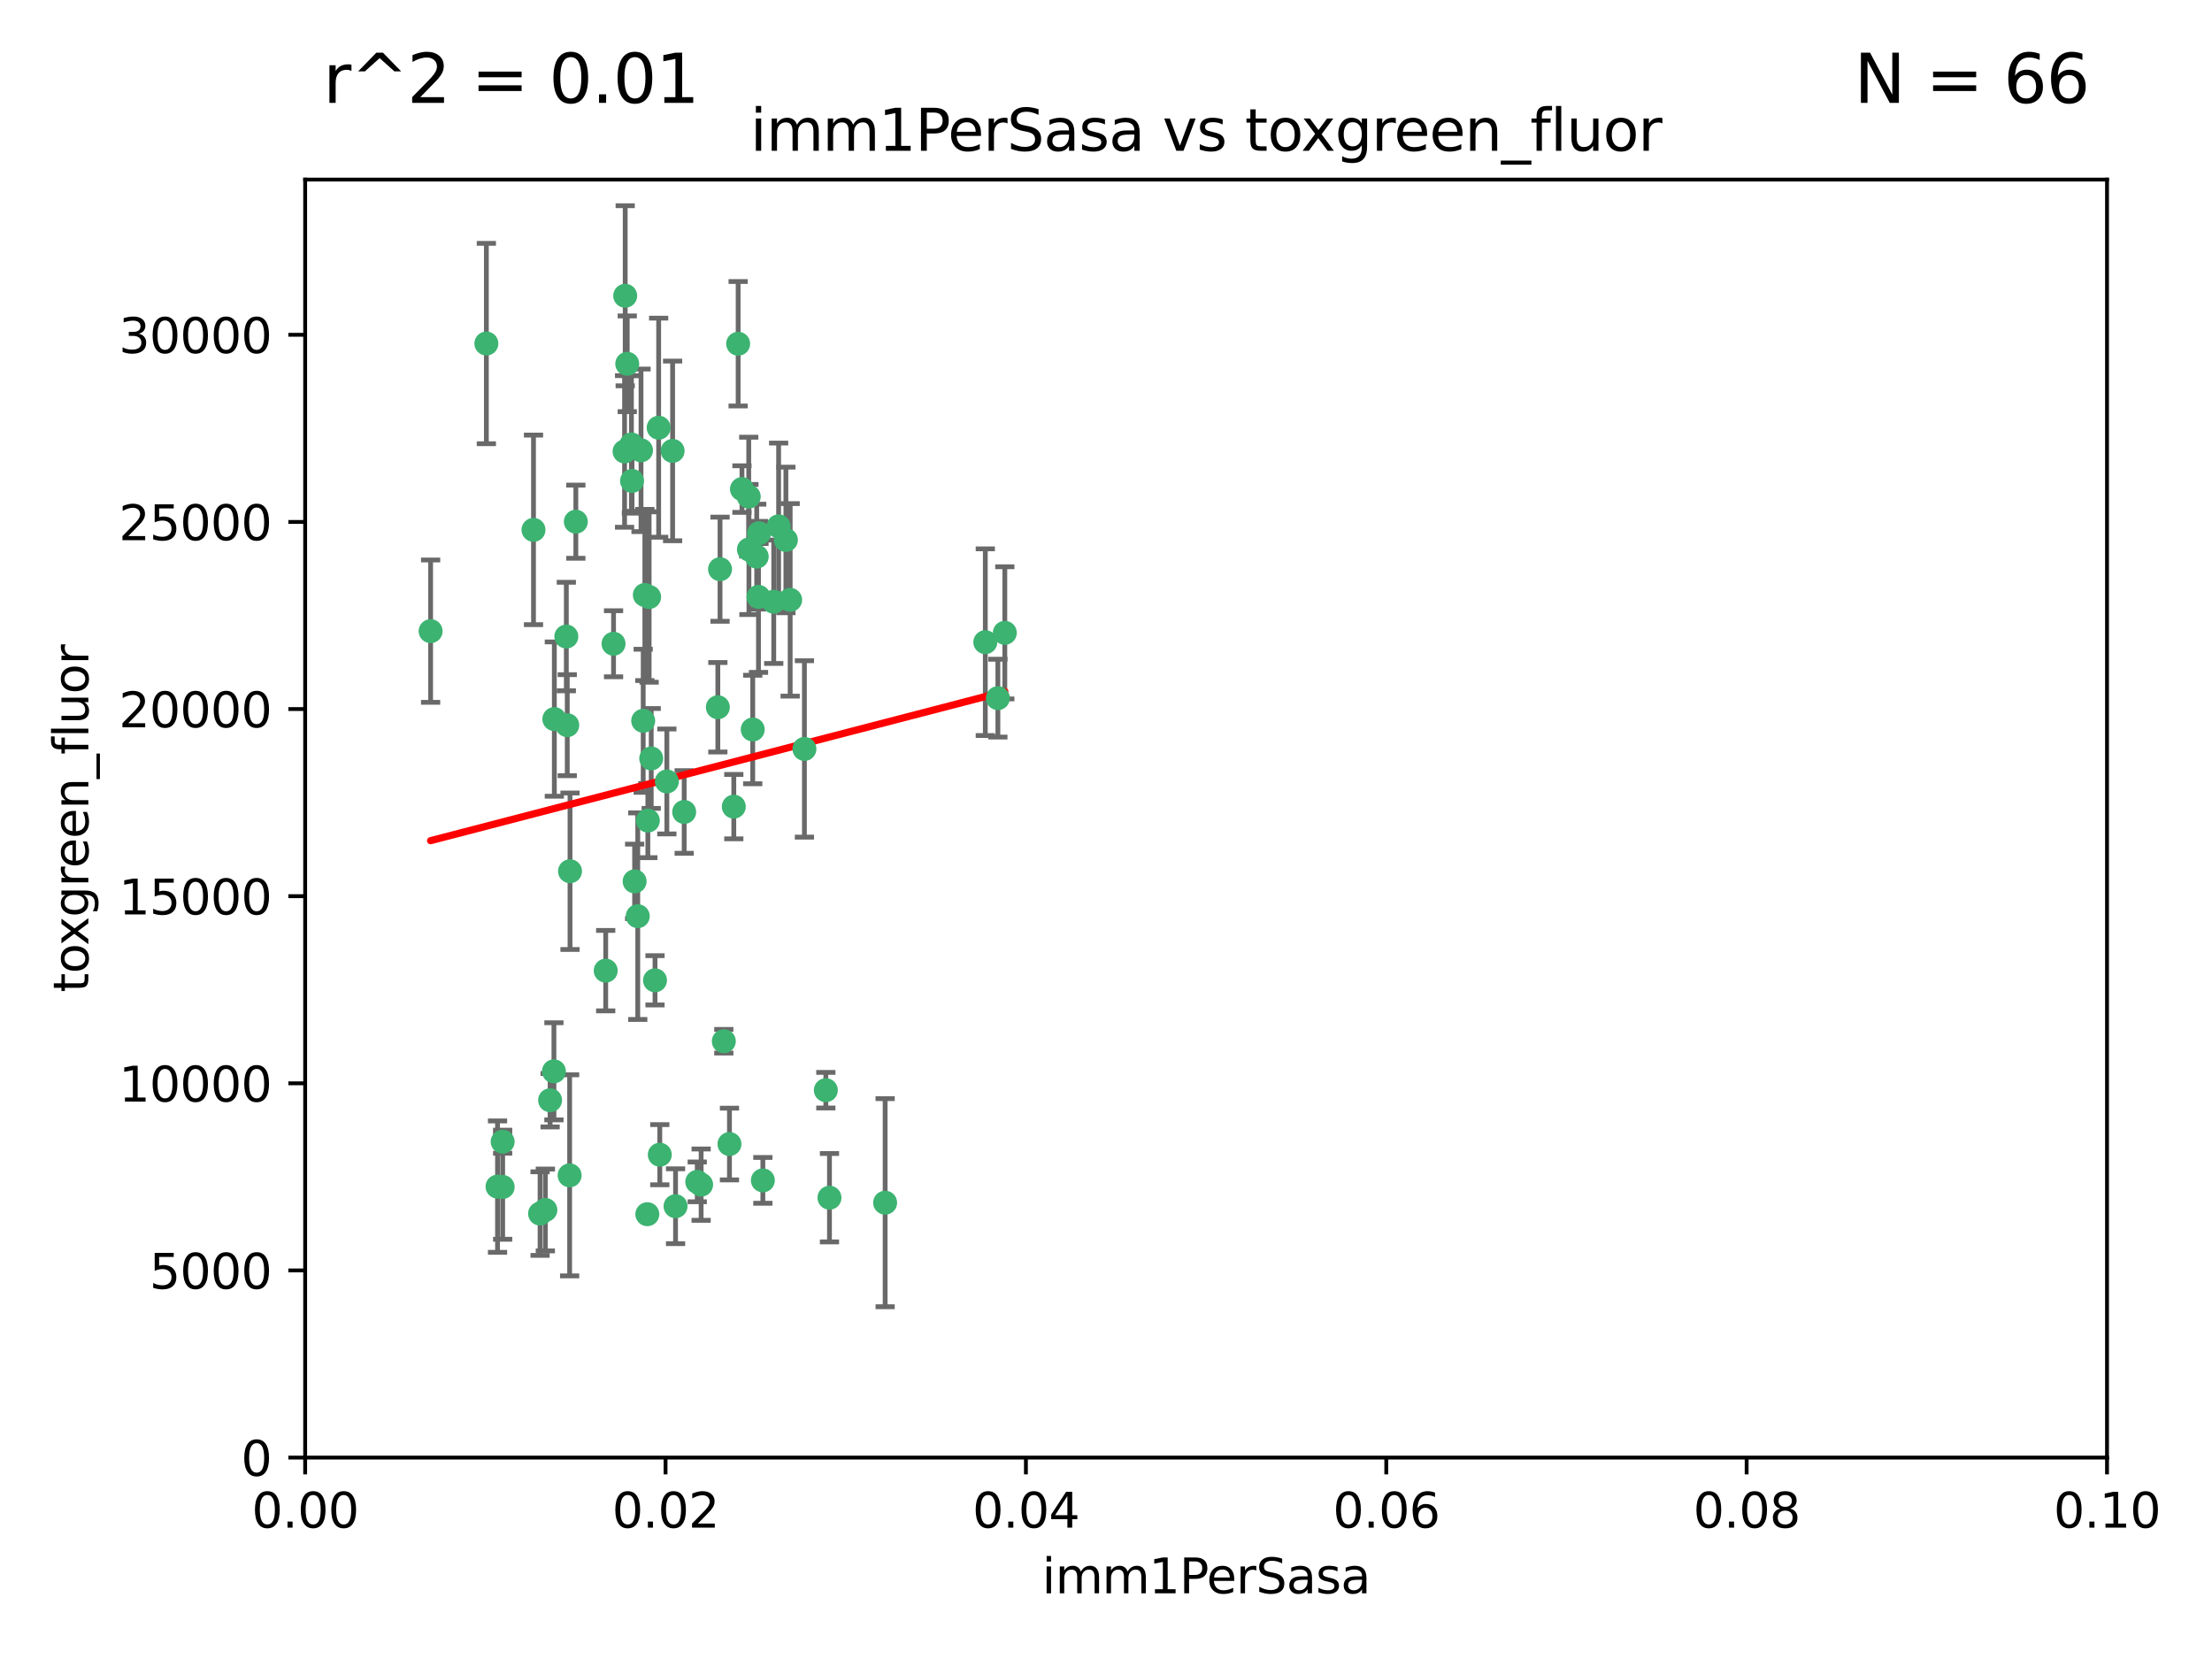 <?xml version="1.0" encoding="utf-8" standalone="no"?>
<!DOCTYPE svg PUBLIC "-//W3C//DTD SVG 1.1//EN"
  "http://www.w3.org/Graphics/SVG/1.1/DTD/svg11.dtd">
<svg xmlns:xlink="http://www.w3.org/1999/xlink" width="460.8pt" height="345.6pt" viewBox="0 0 460.8 345.6" xmlns="http://www.w3.org/2000/svg" version="1.1">
 <defs>
  <style type="text/css">*{stroke-linejoin: round; stroke-linecap: butt}</style>
 </defs>
 <g id="figure_1">
  <g id="patch_1">
   <path d="M 0 345.6 
L 460.8 345.6 
L 460.8 0 
L 0 0 
z
" style="fill: #ffffff"/>
  </g>
  <g id="axes_1">
   <g id="patch_2">
    <path d="M 63.571 303.64 
L 438.93 303.64 
L 438.93 37.411 
L 63.571 37.411 
z
" style="fill: #ffffff"/>
   </g>
   <g id="PathCollection_1">
    <defs>
     <path id="m3a64aadd72" d="M 0 1.118 
C 0.297 1.118 0.581 1 0.791 0.791 
C 1 0.581 1.118 0.297 1.118 0 
C 1.118 -0.297 1 -0.581 0.791 -0.791 
C 0.581 -1 0.297 -1.118 0 -1.118 
C -0.297 -1.118 -0.581 -1 -0.791 -0.791 
C -1 -0.581 -1.118 -0.297 -1.118 0 
C -1.118 0.297 -1 0.581 -0.791 0.791 
C -0.581 1 -0.297 1.118 0 1.118 
z
" style="stroke: #3cb371"/>
    </defs>
    <g clip-path="url(#pc3b867e296)">
     <use xlink:href="#m3a64aadd72" x="101.319" y="71.562" style="fill: #3cb371; stroke: #3cb371"/>
     <use xlink:href="#m3a64aadd72" x="89.706" y="131.48" style="fill: #3cb371; stroke: #3cb371"/>
     <use xlink:href="#m3a64aadd72" x="156.017" y="114.467" style="fill: #3cb371; stroke: #3cb371"/>
     <use xlink:href="#m3a64aadd72" x="111.138" y="110.38" style="fill: #3cb371; stroke: #3cb371"/>
     <use xlink:href="#m3a64aadd72" x="137.211" y="89.097" style="fill: #3cb371; stroke: #3cb371"/>
     <use xlink:href="#m3a64aadd72" x="119.957" y="108.676" style="fill: #3cb371; stroke: #3cb371"/>
     <use xlink:href="#m3a64aadd72" x="130.666" y="75.786" style="fill: #3cb371; stroke: #3cb371"/>
     <use xlink:href="#m3a64aadd72" x="161.183" y="125.356" style="fill: #3cb371; stroke: #3cb371"/>
     <use xlink:href="#m3a64aadd72" x="130.11" y="94.046" style="fill: #3cb371; stroke: #3cb371"/>
     <use xlink:href="#m3a64aadd72" x="167.576" y="156.019" style="fill: #3cb371; stroke: #3cb371"/>
     <use xlink:href="#m3a64aadd72" x="149.54" y="147.335" style="fill: #3cb371; stroke: #3cb371"/>
     <use xlink:href="#m3a64aadd72" x="164.607" y="124.965" style="fill: #3cb371; stroke: #3cb371"/>
     <use xlink:href="#m3a64aadd72" x="140.118" y="93.933" style="fill: #3cb371; stroke: #3cb371"/>
     <use xlink:href="#m3a64aadd72" x="157.637" y="115.953" style="fill: #3cb371; stroke: #3cb371"/>
     <use xlink:href="#m3a64aadd72" x="162.201" y="109.646" style="fill: #3cb371; stroke: #3cb371"/>
     <use xlink:href="#m3a64aadd72" x="155.975" y="103.453" style="fill: #3cb371; stroke: #3cb371"/>
     <use xlink:href="#m3a64aadd72" x="133.991" y="150.153" style="fill: #3cb371; stroke: #3cb371"/>
     <use xlink:href="#m3a64aadd72" x="133.537" y="93.812" style="fill: #3cb371; stroke: #3cb371"/>
     <use xlink:href="#m3a64aadd72" x="135.226" y="124.367" style="fill: #3cb371; stroke: #3cb371"/>
     <use xlink:href="#m3a64aadd72" x="134.959" y="170.94" style="fill: #3cb371; stroke: #3cb371"/>
     <use xlink:href="#m3a64aadd72" x="131.665" y="100.184" style="fill: #3cb371; stroke: #3cb371"/>
     <use xlink:href="#m3a64aadd72" x="149.997" y="118.577" style="fill: #3cb371; stroke: #3cb371"/>
     <use xlink:href="#m3a64aadd72" x="131.536" y="92.588" style="fill: #3cb371; stroke: #3cb371"/>
     <use xlink:href="#m3a64aadd72" x="104.711" y="237.833" style="fill: #3cb371; stroke: #3cb371"/>
     <use xlink:href="#m3a64aadd72" x="118.666" y="244.844" style="fill: #3cb371; stroke: #3cb371"/>
     <use xlink:href="#m3a64aadd72" x="154.563" y="101.886" style="fill: #3cb371; stroke: #3cb371"/>
     <use xlink:href="#m3a64aadd72" x="158.007" y="124.337" style="fill: #3cb371; stroke: #3cb371"/>
     <use xlink:href="#m3a64aadd72" x="153.769" y="71.61" style="fill: #3cb371; stroke: #3cb371"/>
     <use xlink:href="#m3a64aadd72" x="118.169" y="151.067" style="fill: #3cb371; stroke: #3cb371"/>
     <use xlink:href="#m3a64aadd72" x="126.179" y="202.203" style="fill: #3cb371; stroke: #3cb371"/>
     <use xlink:href="#m3a64aadd72" x="136.451" y="204.22" style="fill: #3cb371; stroke: #3cb371"/>
     <use xlink:href="#m3a64aadd72" x="146.058" y="246.787" style="fill: #3cb371; stroke: #3cb371"/>
     <use xlink:href="#m3a64aadd72" x="205.259" y="133.776" style="fill: #3cb371; stroke: #3cb371"/>
     <use xlink:href="#m3a64aadd72" x="158.116" y="111.087" style="fill: #3cb371; stroke: #3cb371"/>
     <use xlink:href="#m3a64aadd72" x="163.716" y="112.487" style="fill: #3cb371; stroke: #3cb371"/>
     <use xlink:href="#m3a64aadd72" x="130.241" y="61.614" style="fill: #3cb371; stroke: #3cb371"/>
     <use xlink:href="#m3a64aadd72" x="138.918" y="162.792" style="fill: #3cb371; stroke: #3cb371"/>
     <use xlink:href="#m3a64aadd72" x="112.506" y="252.814" style="fill: #3cb371; stroke: #3cb371"/>
     <use xlink:href="#m3a64aadd72" x="207.877" y="145.439" style="fill: #3cb371; stroke: #3cb371"/>
     <use xlink:href="#m3a64aadd72" x="127.813" y="134.104" style="fill: #3cb371; stroke: #3cb371"/>
     <use xlink:href="#m3a64aadd72" x="104.714" y="247.267" style="fill: #3cb371; stroke: #3cb371"/>
     <use xlink:href="#m3a64aadd72" x="209.321" y="131.829" style="fill: #3cb371; stroke: #3cb371"/>
     <use xlink:href="#m3a64aadd72" x="134.851" y="252.941" style="fill: #3cb371; stroke: #3cb371"/>
     <use xlink:href="#m3a64aadd72" x="137.448" y="240.543" style="fill: #3cb371; stroke: #3cb371"/>
     <use xlink:href="#m3a64aadd72" x="117.976" y="132.603" style="fill: #3cb371; stroke: #3cb371"/>
     <use xlink:href="#m3a64aadd72" x="152.865" y="168.036" style="fill: #3cb371; stroke: #3cb371"/>
     <use xlink:href="#m3a64aadd72" x="114.597" y="229.198" style="fill: #3cb371; stroke: #3cb371"/>
     <use xlink:href="#m3a64aadd72" x="132.856" y="190.856" style="fill: #3cb371; stroke: #3cb371"/>
     <use xlink:href="#m3a64aadd72" x="113.608" y="252.059" style="fill: #3cb371; stroke: #3cb371"/>
     <use xlink:href="#m3a64aadd72" x="103.643" y="247.195" style="fill: #3cb371; stroke: #3cb371"/>
     <use xlink:href="#m3a64aadd72" x="140.729" y="251.277" style="fill: #3cb371; stroke: #3cb371"/>
     <use xlink:href="#m3a64aadd72" x="151.961" y="238.323" style="fill: #3cb371; stroke: #3cb371"/>
     <use xlink:href="#m3a64aadd72" x="150.784" y="216.908" style="fill: #3cb371; stroke: #3cb371"/>
     <use xlink:href="#m3a64aadd72" x="156.807" y="151.97" style="fill: #3cb371; stroke: #3cb371"/>
     <use xlink:href="#m3a64aadd72" x="118.746" y="181.494" style="fill: #3cb371; stroke: #3cb371"/>
     <use xlink:href="#m3a64aadd72" x="132.205" y="183.606" style="fill: #3cb371; stroke: #3cb371"/>
     <use xlink:href="#m3a64aadd72" x="115.394" y="223.176" style="fill: #3cb371; stroke: #3cb371"/>
     <use xlink:href="#m3a64aadd72" x="115.48" y="149.795" style="fill: #3cb371; stroke: #3cb371"/>
     <use xlink:href="#m3a64aadd72" x="134.334" y="123.943" style="fill: #3cb371; stroke: #3cb371"/>
     <use xlink:href="#m3a64aadd72" x="142.527" y="169.147" style="fill: #3cb371; stroke: #3cb371"/>
     <use xlink:href="#m3a64aadd72" x="158.917" y="245.892" style="fill: #3cb371; stroke: #3cb371"/>
     <use xlink:href="#m3a64aadd72" x="145.249" y="246.204" style="fill: #3cb371; stroke: #3cb371"/>
     <use xlink:href="#m3a64aadd72" x="172.037" y="227.107" style="fill: #3cb371; stroke: #3cb371"/>
     <use xlink:href="#m3a64aadd72" x="135.66" y="157.999" style="fill: #3cb371; stroke: #3cb371"/>
     <use xlink:href="#m3a64aadd72" x="184.39" y="250.544" style="fill: #3cb371; stroke: #3cb371"/>
     <use xlink:href="#m3a64aadd72" x="172.794" y="249.505" style="fill: #3cb371; stroke: #3cb371"/>
    </g>
   </g>
   <g id="matplotlib.axis_1">
    <g id="xtick_1">
     <g id="line2d_1">
      <defs>
       <path id="m47e444fa9b" d="M 0 0 
L 0 3.5 
" style="stroke: #000000; stroke-width: 0.8"/>
      </defs>
      <g>
       <use xlink:href="#m47e444fa9b" x="63.571" y="303.64" style="stroke: #000000; stroke-width: 0.8"/>
      </g>
     </g>
     <g id="text_1">
      <!-- 0.00 -->
      <g transform="translate(52.438 318.238)scale(0.1 -0.1)">
       <defs>
        <path id="DejaVuSans-30" d="M 2034 4250 
Q 1547 4250 1301 3770 
Q 1056 3291 1056 2328 
Q 1056 1369 1301 889 
Q 1547 409 2034 409 
Q 2525 409 2770 889 
Q 3016 1369 3016 2328 
Q 3016 3291 2770 3770 
Q 2525 4250 2034 4250 
z
M 2034 4750 
Q 2819 4750 3233 4129 
Q 3647 3509 3647 2328 
Q 3647 1150 3233 529 
Q 2819 -91 2034 -91 
Q 1250 -91 836 529 
Q 422 1150 422 2328 
Q 422 3509 836 4129 
Q 1250 4750 2034 4750 
z
" transform="scale(0.016)"/>
        <path id="DejaVuSans-2e" d="M 684 794 
L 1344 794 
L 1344 0 
L 684 0 
L 684 794 
z
" transform="scale(0.016)"/>
       </defs>
       <use xlink:href="#DejaVuSans-30"/>
       <use xlink:href="#DejaVuSans-2e" x="63.623"/>
       <use xlink:href="#DejaVuSans-30" x="95.41"/>
       <use xlink:href="#DejaVuSans-30" x="159.033"/>
      </g>
     </g>
    </g>
    <g id="xtick_2">
     <g id="line2d_2">
      <g>
       <use xlink:href="#m47e444fa9b" x="138.643" y="303.64" style="stroke: #000000; stroke-width: 0.8"/>
      </g>
     </g>
     <g id="text_2">
      <!-- 0.02 -->
      <g transform="translate(127.51 318.238)scale(0.1 -0.1)">
       <defs>
        <path id="DejaVuSans-32" d="M 1228 531 
L 3431 531 
L 3431 0 
L 469 0 
L 469 531 
Q 828 903 1448 1529 
Q 2069 2156 2228 2338 
Q 2531 2678 2651 2914 
Q 2772 3150 2772 3378 
Q 2772 3750 2511 3984 
Q 2250 4219 1831 4219 
Q 1534 4219 1204 4116 
Q 875 4013 500 3803 
L 500 4441 
Q 881 4594 1212 4672 
Q 1544 4750 1819 4750 
Q 2544 4750 2975 4387 
Q 3406 4025 3406 3419 
Q 3406 3131 3298 2873 
Q 3191 2616 2906 2266 
Q 2828 2175 2409 1742 
Q 1991 1309 1228 531 
z
" transform="scale(0.016)"/>
       </defs>
       <use xlink:href="#DejaVuSans-30"/>
       <use xlink:href="#DejaVuSans-2e" x="63.623"/>
       <use xlink:href="#DejaVuSans-30" x="95.41"/>
       <use xlink:href="#DejaVuSans-32" x="159.033"/>
      </g>
     </g>
    </g>
    <g id="xtick_3">
     <g id="line2d_3">
      <g>
       <use xlink:href="#m47e444fa9b" x="213.715" y="303.64" style="stroke: #000000; stroke-width: 0.8"/>
      </g>
     </g>
     <g id="text_3">
      <!-- 0.04 -->
      <g transform="translate(202.582 318.238)scale(0.1 -0.1)">
       <defs>
        <path id="DejaVuSans-34" d="M 2419 4116 
L 825 1625 
L 2419 1625 
L 2419 4116 
z
M 2253 4666 
L 3047 4666 
L 3047 1625 
L 3713 1625 
L 3713 1100 
L 3047 1100 
L 3047 0 
L 2419 0 
L 2419 1100 
L 313 1100 
L 313 1709 
L 2253 4666 
z
" transform="scale(0.016)"/>
       </defs>
       <use xlink:href="#DejaVuSans-30"/>
       <use xlink:href="#DejaVuSans-2e" x="63.623"/>
       <use xlink:href="#DejaVuSans-30" x="95.41"/>
       <use xlink:href="#DejaVuSans-34" x="159.033"/>
      </g>
     </g>
    </g>
    <g id="xtick_4">
     <g id="line2d_4">
      <g>
       <use xlink:href="#m47e444fa9b" x="288.786" y="303.64" style="stroke: #000000; stroke-width: 0.8"/>
      </g>
     </g>
     <g id="text_4">
      <!-- 0.06 -->
      <g transform="translate(277.654 318.238)scale(0.1 -0.1)">
       <defs>
        <path id="DejaVuSans-36" d="M 2113 2584 
Q 1688 2584 1439 2293 
Q 1191 2003 1191 1497 
Q 1191 994 1439 701 
Q 1688 409 2113 409 
Q 2538 409 2786 701 
Q 3034 994 3034 1497 
Q 3034 2003 2786 2293 
Q 2538 2584 2113 2584 
z
M 3366 4563 
L 3366 3988 
Q 3128 4100 2886 4159 
Q 2644 4219 2406 4219 
Q 1781 4219 1451 3797 
Q 1122 3375 1075 2522 
Q 1259 2794 1537 2939 
Q 1816 3084 2150 3084 
Q 2853 3084 3261 2657 
Q 3669 2231 3669 1497 
Q 3669 778 3244 343 
Q 2819 -91 2113 -91 
Q 1303 -91 875 529 
Q 447 1150 447 2328 
Q 447 3434 972 4092 
Q 1497 4750 2381 4750 
Q 2619 4750 2861 4703 
Q 3103 4656 3366 4563 
z
" transform="scale(0.016)"/>
       </defs>
       <use xlink:href="#DejaVuSans-30"/>
       <use xlink:href="#DejaVuSans-2e" x="63.623"/>
       <use xlink:href="#DejaVuSans-30" x="95.41"/>
       <use xlink:href="#DejaVuSans-36" x="159.033"/>
      </g>
     </g>
    </g>
    <g id="xtick_5">
     <g id="line2d_5">
      <g>
       <use xlink:href="#m47e444fa9b" x="363.858" y="303.64" style="stroke: #000000; stroke-width: 0.8"/>
      </g>
     </g>
     <g id="text_5">
      <!-- 0.08 -->
      <g transform="translate(352.725 318.238)scale(0.1 -0.1)">
       <defs>
        <path id="DejaVuSans-38" d="M 2034 2216 
Q 1584 2216 1326 1975 
Q 1069 1734 1069 1313 
Q 1069 891 1326 650 
Q 1584 409 2034 409 
Q 2484 409 2743 651 
Q 3003 894 3003 1313 
Q 3003 1734 2745 1975 
Q 2488 2216 2034 2216 
z
M 1403 2484 
Q 997 2584 770 2862 
Q 544 3141 544 3541 
Q 544 4100 942 4425 
Q 1341 4750 2034 4750 
Q 2731 4750 3128 4425 
Q 3525 4100 3525 3541 
Q 3525 3141 3298 2862 
Q 3072 2584 2669 2484 
Q 3125 2378 3379 2068 
Q 3634 1759 3634 1313 
Q 3634 634 3220 271 
Q 2806 -91 2034 -91 
Q 1263 -91 848 271 
Q 434 634 434 1313 
Q 434 1759 690 2068 
Q 947 2378 1403 2484 
z
M 1172 3481 
Q 1172 3119 1398 2916 
Q 1625 2713 2034 2713 
Q 2441 2713 2670 2916 
Q 2900 3119 2900 3481 
Q 2900 3844 2670 4047 
Q 2441 4250 2034 4250 
Q 1625 4250 1398 4047 
Q 1172 3844 1172 3481 
z
" transform="scale(0.016)"/>
       </defs>
       <use xlink:href="#DejaVuSans-30"/>
       <use xlink:href="#DejaVuSans-2e" x="63.623"/>
       <use xlink:href="#DejaVuSans-30" x="95.41"/>
       <use xlink:href="#DejaVuSans-38" x="159.033"/>
      </g>
     </g>
    </g>
    <g id="xtick_6">
     <g id="line2d_6">
      <g>
       <use xlink:href="#m47e444fa9b" x="438.93" y="303.64" style="stroke: #000000; stroke-width: 0.8"/>
      </g>
     </g>
     <g id="text_6">
      <!-- 0.10 -->
      <g transform="translate(427.797 318.238)scale(0.1 -0.1)">
       <defs>
        <path id="DejaVuSans-31" d="M 794 531 
L 1825 531 
L 1825 4091 
L 703 3866 
L 703 4441 
L 1819 4666 
L 2450 4666 
L 2450 531 
L 3481 531 
L 3481 0 
L 794 0 
L 794 531 
z
" transform="scale(0.016)"/>
       </defs>
       <use xlink:href="#DejaVuSans-30"/>
       <use xlink:href="#DejaVuSans-2e" x="63.623"/>
       <use xlink:href="#DejaVuSans-31" x="95.41"/>
       <use xlink:href="#DejaVuSans-30" x="159.033"/>
      </g>
     </g>
    </g>
    <g id="text_7">
     <!-- imm1PerSasa -->
     <g transform="translate(217.067 331.917)scale(0.1 -0.1)">
      <defs>
       <path id="DejaVuSans-69" d="M 603 3500 
L 1178 3500 
L 1178 0 
L 603 0 
L 603 3500 
z
M 603 4863 
L 1178 4863 
L 1178 4134 
L 603 4134 
L 603 4863 
z
" transform="scale(0.016)"/>
       <path id="DejaVuSans-6d" d="M 3328 2828 
Q 3544 3216 3844 3400 
Q 4144 3584 4550 3584 
Q 5097 3584 5394 3201 
Q 5691 2819 5691 2113 
L 5691 0 
L 5113 0 
L 5113 2094 
Q 5113 2597 4934 2840 
Q 4756 3084 4391 3084 
Q 3944 3084 3684 2787 
Q 3425 2491 3425 1978 
L 3425 0 
L 2847 0 
L 2847 2094 
Q 2847 2600 2669 2842 
Q 2491 3084 2119 3084 
Q 1678 3084 1418 2786 
Q 1159 2488 1159 1978 
L 1159 0 
L 581 0 
L 581 3500 
L 1159 3500 
L 1159 2956 
Q 1356 3278 1631 3431 
Q 1906 3584 2284 3584 
Q 2666 3584 2933 3390 
Q 3200 3197 3328 2828 
z
" transform="scale(0.016)"/>
       <path id="DejaVuSans-50" d="M 1259 4147 
L 1259 2394 
L 2053 2394 
Q 2494 2394 2734 2622 
Q 2975 2850 2975 3272 
Q 2975 3691 2734 3919 
Q 2494 4147 2053 4147 
L 1259 4147 
z
M 628 4666 
L 2053 4666 
Q 2838 4666 3239 4311 
Q 3641 3956 3641 3272 
Q 3641 2581 3239 2228 
Q 2838 1875 2053 1875 
L 1259 1875 
L 1259 0 
L 628 0 
L 628 4666 
z
" transform="scale(0.016)"/>
       <path id="DejaVuSans-65" d="M 3597 1894 
L 3597 1613 
L 953 1613 
Q 991 1019 1311 708 
Q 1631 397 2203 397 
Q 2534 397 2845 478 
Q 3156 559 3463 722 
L 3463 178 
Q 3153 47 2828 -22 
Q 2503 -91 2169 -91 
Q 1331 -91 842 396 
Q 353 884 353 1716 
Q 353 2575 817 3079 
Q 1281 3584 2069 3584 
Q 2775 3584 3186 3129 
Q 3597 2675 3597 1894 
z
M 3022 2063 
Q 3016 2534 2758 2815 
Q 2500 3097 2075 3097 
Q 1594 3097 1305 2825 
Q 1016 2553 972 2059 
L 3022 2063 
z
" transform="scale(0.016)"/>
       <path id="DejaVuSans-72" d="M 2631 2963 
Q 2534 3019 2420 3045 
Q 2306 3072 2169 3072 
Q 1681 3072 1420 2755 
Q 1159 2438 1159 1844 
L 1159 0 
L 581 0 
L 581 3500 
L 1159 3500 
L 1159 2956 
Q 1341 3275 1631 3429 
Q 1922 3584 2338 3584 
Q 2397 3584 2469 3576 
Q 2541 3569 2628 3553 
L 2631 2963 
z
" transform="scale(0.016)"/>
       <path id="DejaVuSans-53" d="M 3425 4513 
L 3425 3897 
Q 3066 4069 2747 4153 
Q 2428 4238 2131 4238 
Q 1616 4238 1336 4038 
Q 1056 3838 1056 3469 
Q 1056 3159 1242 3001 
Q 1428 2844 1947 2747 
L 2328 2669 
Q 3034 2534 3370 2195 
Q 3706 1856 3706 1288 
Q 3706 609 3251 259 
Q 2797 -91 1919 -91 
Q 1588 -91 1214 -16 
Q 841 59 441 206 
L 441 856 
Q 825 641 1194 531 
Q 1563 422 1919 422 
Q 2459 422 2753 634 
Q 3047 847 3047 1241 
Q 3047 1584 2836 1778 
Q 2625 1972 2144 2069 
L 1759 2144 
Q 1053 2284 737 2584 
Q 422 2884 422 3419 
Q 422 4038 858 4394 
Q 1294 4750 2059 4750 
Q 2388 4750 2728 4690 
Q 3069 4631 3425 4513 
z
" transform="scale(0.016)"/>
       <path id="DejaVuSans-61" d="M 2194 1759 
Q 1497 1759 1228 1600 
Q 959 1441 959 1056 
Q 959 750 1161 570 
Q 1363 391 1709 391 
Q 2188 391 2477 730 
Q 2766 1069 2766 1631 
L 2766 1759 
L 2194 1759 
z
M 3341 1997 
L 3341 0 
L 2766 0 
L 2766 531 
Q 2569 213 2275 61 
Q 1981 -91 1556 -91 
Q 1019 -91 701 211 
Q 384 513 384 1019 
Q 384 1609 779 1909 
Q 1175 2209 1959 2209 
L 2766 2209 
L 2766 2266 
Q 2766 2663 2505 2880 
Q 2244 3097 1772 3097 
Q 1472 3097 1187 3025 
Q 903 2953 641 2809 
L 641 3341 
Q 956 3463 1253 3523 
Q 1550 3584 1831 3584 
Q 2591 3584 2966 3190 
Q 3341 2797 3341 1997 
z
" transform="scale(0.016)"/>
       <path id="DejaVuSans-73" d="M 2834 3397 
L 2834 2853 
Q 2591 2978 2328 3040 
Q 2066 3103 1784 3103 
Q 1356 3103 1142 2972 
Q 928 2841 928 2578 
Q 928 2378 1081 2264 
Q 1234 2150 1697 2047 
L 1894 2003 
Q 2506 1872 2764 1633 
Q 3022 1394 3022 966 
Q 3022 478 2636 193 
Q 2250 -91 1575 -91 
Q 1294 -91 989 -36 
Q 684 19 347 128 
L 347 722 
Q 666 556 975 473 
Q 1284 391 1588 391 
Q 1994 391 2212 530 
Q 2431 669 2431 922 
Q 2431 1156 2273 1281 
Q 2116 1406 1581 1522 
L 1381 1569 
Q 847 1681 609 1914 
Q 372 2147 372 2553 
Q 372 3047 722 3315 
Q 1072 3584 1716 3584 
Q 2034 3584 2315 3537 
Q 2597 3491 2834 3397 
z
" transform="scale(0.016)"/>
      </defs>
      <use xlink:href="#DejaVuSans-69"/>
      <use xlink:href="#DejaVuSans-6d" x="27.783"/>
      <use xlink:href="#DejaVuSans-6d" x="125.195"/>
      <use xlink:href="#DejaVuSans-31" x="222.607"/>
      <use xlink:href="#DejaVuSans-50" x="286.23"/>
      <use xlink:href="#DejaVuSans-65" x="342.908"/>
      <use xlink:href="#DejaVuSans-72" x="404.432"/>
      <use xlink:href="#DejaVuSans-53" x="445.545"/>
      <use xlink:href="#DejaVuSans-61" x="509.021"/>
      <use xlink:href="#DejaVuSans-73" x="570.301"/>
      <use xlink:href="#DejaVuSans-61" x="622.4"/>
     </g>
    </g>
   </g>
   <g id="matplotlib.axis_2">
    <g id="ytick_1">
     <g id="line2d_7">
      <defs>
       <path id="mb7199c5bf0" d="M 0 0 
L -3.5 0 
" style="stroke: #000000; stroke-width: 0.8"/>
      </defs>
      <g>
       <use xlink:href="#mb7199c5bf0" x="63.571" y="303.64" style="stroke: #000000; stroke-width: 0.8"/>
      </g>
     </g>
     <g id="text_8">
      <!-- 0 -->
      <g transform="translate(50.209 307.439)scale(0.1 -0.1)">
       <use xlink:href="#DejaVuSans-30"/>
      </g>
     </g>
    </g>
    <g id="ytick_2">
     <g id="line2d_8">
      <g>
       <use xlink:href="#mb7199c5bf0" x="63.571" y="264.657" style="stroke: #000000; stroke-width: 0.8"/>
      </g>
     </g>
     <g id="text_9">
      <!-- 5000 -->
      <g transform="translate(31.121 268.457)scale(0.1 -0.1)">
       <defs>
        <path id="DejaVuSans-35" d="M 691 4666 
L 3169 4666 
L 3169 4134 
L 1269 4134 
L 1269 2991 
Q 1406 3038 1543 3061 
Q 1681 3084 1819 3084 
Q 2600 3084 3056 2656 
Q 3513 2228 3513 1497 
Q 3513 744 3044 326 
Q 2575 -91 1722 -91 
Q 1428 -91 1123 -41 
Q 819 9 494 109 
L 494 744 
Q 775 591 1075 516 
Q 1375 441 1709 441 
Q 2250 441 2565 725 
Q 2881 1009 2881 1497 
Q 2881 1984 2565 2268 
Q 2250 2553 1709 2553 
Q 1456 2553 1204 2497 
Q 953 2441 691 2322 
L 691 4666 
z
" transform="scale(0.016)"/>
       </defs>
       <use xlink:href="#DejaVuSans-35"/>
       <use xlink:href="#DejaVuSans-30" x="63.623"/>
       <use xlink:href="#DejaVuSans-30" x="127.246"/>
       <use xlink:href="#DejaVuSans-30" x="190.869"/>
      </g>
     </g>
    </g>
    <g id="ytick_3">
     <g id="line2d_9">
      <g>
       <use xlink:href="#mb7199c5bf0" x="63.571" y="225.675" style="stroke: #000000; stroke-width: 0.8"/>
      </g>
     </g>
     <g id="text_10">
      <!-- 10000 -->
      <g transform="translate(24.759 229.474)scale(0.1 -0.1)">
       <use xlink:href="#DejaVuSans-31"/>
       <use xlink:href="#DejaVuSans-30" x="63.623"/>
       <use xlink:href="#DejaVuSans-30" x="127.246"/>
       <use xlink:href="#DejaVuSans-30" x="190.869"/>
       <use xlink:href="#DejaVuSans-30" x="254.492"/>
      </g>
     </g>
    </g>
    <g id="ytick_4">
     <g id="line2d_10">
      <g>
       <use xlink:href="#mb7199c5bf0" x="63.571" y="186.692" style="stroke: #000000; stroke-width: 0.8"/>
      </g>
     </g>
     <g id="text_11">
      <!-- 15000 -->
      <g transform="translate(24.759 190.492)scale(0.1 -0.1)">
       <use xlink:href="#DejaVuSans-31"/>
       <use xlink:href="#DejaVuSans-35" x="63.623"/>
       <use xlink:href="#DejaVuSans-30" x="127.246"/>
       <use xlink:href="#DejaVuSans-30" x="190.869"/>
       <use xlink:href="#DejaVuSans-30" x="254.492"/>
      </g>
     </g>
    </g>
    <g id="ytick_5">
     <g id="line2d_11">
      <g>
       <use xlink:href="#mb7199c5bf0" x="63.571" y="147.71" style="stroke: #000000; stroke-width: 0.8"/>
      </g>
     </g>
     <g id="text_12">
      <!-- 20000 -->
      <g transform="translate(24.759 151.509)scale(0.1 -0.1)">
       <use xlink:href="#DejaVuSans-32"/>
       <use xlink:href="#DejaVuSans-30" x="63.623"/>
       <use xlink:href="#DejaVuSans-30" x="127.246"/>
       <use xlink:href="#DejaVuSans-30" x="190.869"/>
       <use xlink:href="#DejaVuSans-30" x="254.492"/>
      </g>
     </g>
    </g>
    <g id="ytick_6">
     <g id="line2d_12">
      <g>
       <use xlink:href="#mb7199c5bf0" x="63.571" y="108.727" style="stroke: #000000; stroke-width: 0.8"/>
      </g>
     </g>
     <g id="text_13">
      <!-- 25000 -->
      <g transform="translate(24.759 112.527)scale(0.1 -0.1)">
       <use xlink:href="#DejaVuSans-32"/>
       <use xlink:href="#DejaVuSans-35" x="63.623"/>
       <use xlink:href="#DejaVuSans-30" x="127.246"/>
       <use xlink:href="#DejaVuSans-30" x="190.869"/>
       <use xlink:href="#DejaVuSans-30" x="254.492"/>
      </g>
     </g>
    </g>
    <g id="ytick_7">
     <g id="line2d_13">
      <g>
       <use xlink:href="#mb7199c5bf0" x="63.571" y="69.745" style="stroke: #000000; stroke-width: 0.8"/>
      </g>
     </g>
     <g id="text_14">
      <!-- 30000 -->
      <g transform="translate(24.759 73.544)scale(0.1 -0.1)">
       <defs>
        <path id="DejaVuSans-33" d="M 2597 2516 
Q 3050 2419 3304 2112 
Q 3559 1806 3559 1356 
Q 3559 666 3084 287 
Q 2609 -91 1734 -91 
Q 1441 -91 1130 -33 
Q 819 25 488 141 
L 488 750 
Q 750 597 1062 519 
Q 1375 441 1716 441 
Q 2309 441 2620 675 
Q 2931 909 2931 1356 
Q 2931 1769 2642 2001 
Q 2353 2234 1838 2234 
L 1294 2234 
L 1294 2753 
L 1863 2753 
Q 2328 2753 2575 2939 
Q 2822 3125 2822 3475 
Q 2822 3834 2567 4026 
Q 2313 4219 1838 4219 
Q 1578 4219 1281 4162 
Q 984 4106 628 3988 
L 628 4550 
Q 988 4650 1302 4700 
Q 1616 4750 1894 4750 
Q 2613 4750 3031 4423 
Q 3450 4097 3450 3541 
Q 3450 3153 3228 2886 
Q 3006 2619 2597 2516 
z
" transform="scale(0.016)"/>
       </defs>
       <use xlink:href="#DejaVuSans-33"/>
       <use xlink:href="#DejaVuSans-30" x="63.623"/>
       <use xlink:href="#DejaVuSans-30" x="127.246"/>
       <use xlink:href="#DejaVuSans-30" x="190.869"/>
       <use xlink:href="#DejaVuSans-30" x="254.492"/>
      </g>
     </g>
    </g>
    <g id="text_15">
     <!-- toxgreen_fluor -->
     <g transform="translate(18.401 206.72)rotate(-90)scale(0.1 -0.1)">
      <defs>
       <path id="DejaVuSans-74" d="M 1172 4494 
L 1172 3500 
L 2356 3500 
L 2356 3053 
L 1172 3053 
L 1172 1153 
Q 1172 725 1289 603 
Q 1406 481 1766 481 
L 2356 481 
L 2356 0 
L 1766 0 
Q 1100 0 847 248 
Q 594 497 594 1153 
L 594 3053 
L 172 3053 
L 172 3500 
L 594 3500 
L 594 4494 
L 1172 4494 
z
" transform="scale(0.016)"/>
       <path id="DejaVuSans-6f" d="M 1959 3097 
Q 1497 3097 1228 2736 
Q 959 2375 959 1747 
Q 959 1119 1226 758 
Q 1494 397 1959 397 
Q 2419 397 2687 759 
Q 2956 1122 2956 1747 
Q 2956 2369 2687 2733 
Q 2419 3097 1959 3097 
z
M 1959 3584 
Q 2709 3584 3137 3096 
Q 3566 2609 3566 1747 
Q 3566 888 3137 398 
Q 2709 -91 1959 -91 
Q 1206 -91 779 398 
Q 353 888 353 1747 
Q 353 2609 779 3096 
Q 1206 3584 1959 3584 
z
" transform="scale(0.016)"/>
       <path id="DejaVuSans-78" d="M 3513 3500 
L 2247 1797 
L 3578 0 
L 2900 0 
L 1881 1375 
L 863 0 
L 184 0 
L 1544 1831 
L 300 3500 
L 978 3500 
L 1906 2253 
L 2834 3500 
L 3513 3500 
z
" transform="scale(0.016)"/>
       <path id="DejaVuSans-67" d="M 2906 1791 
Q 2906 2416 2648 2759 
Q 2391 3103 1925 3103 
Q 1463 3103 1205 2759 
Q 947 2416 947 1791 
Q 947 1169 1205 825 
Q 1463 481 1925 481 
Q 2391 481 2648 825 
Q 2906 1169 2906 1791 
z
M 3481 434 
Q 3481 -459 3084 -895 
Q 2688 -1331 1869 -1331 
Q 1566 -1331 1297 -1286 
Q 1028 -1241 775 -1147 
L 775 -588 
Q 1028 -725 1275 -790 
Q 1522 -856 1778 -856 
Q 2344 -856 2625 -561 
Q 2906 -266 2906 331 
L 2906 616 
Q 2728 306 2450 153 
Q 2172 0 1784 0 
Q 1141 0 747 490 
Q 353 981 353 1791 
Q 353 2603 747 3093 
Q 1141 3584 1784 3584 
Q 2172 3584 2450 3431 
Q 2728 3278 2906 2969 
L 2906 3500 
L 3481 3500 
L 3481 434 
z
" transform="scale(0.016)"/>
       <path id="DejaVuSans-6e" d="M 3513 2113 
L 3513 0 
L 2938 0 
L 2938 2094 
Q 2938 2591 2744 2837 
Q 2550 3084 2163 3084 
Q 1697 3084 1428 2787 
Q 1159 2491 1159 1978 
L 1159 0 
L 581 0 
L 581 3500 
L 1159 3500 
L 1159 2956 
Q 1366 3272 1645 3428 
Q 1925 3584 2291 3584 
Q 2894 3584 3203 3211 
Q 3513 2838 3513 2113 
z
" transform="scale(0.016)"/>
       <path id="DejaVuSans-5f" d="M 3263 -1063 
L 3263 -1509 
L -63 -1509 
L -63 -1063 
L 3263 -1063 
z
" transform="scale(0.016)"/>
       <path id="DejaVuSans-66" d="M 2375 4863 
L 2375 4384 
L 1825 4384 
Q 1516 4384 1395 4259 
Q 1275 4134 1275 3809 
L 1275 3500 
L 2222 3500 
L 2222 3053 
L 1275 3053 
L 1275 0 
L 697 0 
L 697 3053 
L 147 3053 
L 147 3500 
L 697 3500 
L 697 3744 
Q 697 4328 969 4595 
Q 1241 4863 1831 4863 
L 2375 4863 
z
" transform="scale(0.016)"/>
       <path id="DejaVuSans-6c" d="M 603 4863 
L 1178 4863 
L 1178 0 
L 603 0 
L 603 4863 
z
" transform="scale(0.016)"/>
       <path id="DejaVuSans-75" d="M 544 1381 
L 544 3500 
L 1119 3500 
L 1119 1403 
Q 1119 906 1312 657 
Q 1506 409 1894 409 
Q 2359 409 2629 706 
Q 2900 1003 2900 1516 
L 2900 3500 
L 3475 3500 
L 3475 0 
L 2900 0 
L 2900 538 
Q 2691 219 2414 64 
Q 2138 -91 1772 -91 
Q 1169 -91 856 284 
Q 544 659 544 1381 
z
M 1991 3584 
L 1991 3584 
z
" transform="scale(0.016)"/>
      </defs>
      <use xlink:href="#DejaVuSans-74"/>
      <use xlink:href="#DejaVuSans-6f" x="39.209"/>
      <use xlink:href="#DejaVuSans-78" x="97.266"/>
      <use xlink:href="#DejaVuSans-67" x="156.445"/>
      <use xlink:href="#DejaVuSans-72" x="219.922"/>
      <use xlink:href="#DejaVuSans-65" x="258.785"/>
      <use xlink:href="#DejaVuSans-65" x="320.309"/>
      <use xlink:href="#DejaVuSans-6e" x="381.832"/>
      <use xlink:href="#DejaVuSans-5f" x="445.211"/>
      <use xlink:href="#DejaVuSans-66" x="495.211"/>
      <use xlink:href="#DejaVuSans-6c" x="530.416"/>
      <use xlink:href="#DejaVuSans-75" x="558.199"/>
      <use xlink:href="#DejaVuSans-6f" x="621.578"/>
      <use xlink:href="#DejaVuSans-72" x="682.76"/>
     </g>
    </g>
   </g>
   <g id="LineCollection_1">
    <path d="M 101.319 92.434 
L 101.319 50.691 
" clip-path="url(#pc3b867e296)" style="fill: none; stroke: #696969"/>
    <path d="M 89.706 146.307 
L 89.706 116.654 
" clip-path="url(#pc3b867e296)" style="fill: none; stroke: #696969"/>
    <path d="M 156.017 128.017 
L 156.017 100.917 
" clip-path="url(#pc3b867e296)" style="fill: none; stroke: #696969"/>
    <path d="M 111.138 130.124 
L 111.138 90.636 
" clip-path="url(#pc3b867e296)" style="fill: none; stroke: #696969"/>
    <path d="M 137.211 111.917 
L 137.211 66.277 
" clip-path="url(#pc3b867e296)" style="fill: none; stroke: #696969"/>
    <path d="M 119.957 116.296 
L 119.957 101.057 
" clip-path="url(#pc3b867e296)" style="fill: none; stroke: #696969"/>
    <path d="M 130.666 85.756 
L 130.666 65.815 
" clip-path="url(#pc3b867e296)" style="fill: none; stroke: #696969"/>
    <path d="M 161.183 138.211 
L 161.183 112.501 
" clip-path="url(#pc3b867e296)" style="fill: none; stroke: #696969"/>
    <path d="M 130.11 109.836 
L 130.11 78.257 
" clip-path="url(#pc3b867e296)" style="fill: none; stroke: #696969"/>
    <path d="M 167.576 174.39 
L 167.576 137.647 
" clip-path="url(#pc3b867e296)" style="fill: none; stroke: #696969"/>
    <path d="M 149.54 156.65 
L 149.54 138.02 
" clip-path="url(#pc3b867e296)" style="fill: none; stroke: #696969"/>
    <path d="M 164.607 145.018 
L 164.607 104.912 
" clip-path="url(#pc3b867e296)" style="fill: none; stroke: #696969"/>
    <path d="M 140.118 112.649 
L 140.118 75.218 
" clip-path="url(#pc3b867e296)" style="fill: none; stroke: #696969"/>
    <path d="M 157.637 126.872 
L 157.637 105.035 
" clip-path="url(#pc3b867e296)" style="fill: none; stroke: #696969"/>
    <path d="M 162.201 126.988 
L 162.201 92.305 
" clip-path="url(#pc3b867e296)" style="fill: none; stroke: #696969"/>
    <path d="M 155.975 115.826 
L 155.975 91.08 
" clip-path="url(#pc3b867e296)" style="fill: none; stroke: #696969"/>
    <path d="M 133.991 165.057 
L 133.991 135.25 
" clip-path="url(#pc3b867e296)" style="fill: none; stroke: #696969"/>
    <path d="M 133.537 110.745 
L 133.537 76.878 
" clip-path="url(#pc3b867e296)" style="fill: none; stroke: #696969"/>
    <path d="M 135.226 142.114 
L 135.226 106.621 
" clip-path="url(#pc3b867e296)" style="fill: none; stroke: #696969"/>
    <path d="M 134.959 178.667 
L 134.959 163.212 
" clip-path="url(#pc3b867e296)" style="fill: none; stroke: #696969"/>
    <path d="M 131.665 106.525 
L 131.665 93.844 
" clip-path="url(#pc3b867e296)" style="fill: none; stroke: #696969"/>
    <path d="M 149.997 129.424 
L 149.997 107.731 
" clip-path="url(#pc3b867e296)" style="fill: none; stroke: #696969"/>
    <path d="M 131.536 106.902 
L 131.536 78.274 
" clip-path="url(#pc3b867e296)" style="fill: none; stroke: #696969"/>
    <path d="M 104.711 240.234 
L 104.711 235.431 
" clip-path="url(#pc3b867e296)" style="fill: none; stroke: #696969"/>
    <path d="M 118.666 265.789 
L 118.666 223.9 
" clip-path="url(#pc3b867e296)" style="fill: none; stroke: #696969"/>
    <path d="M 154.563 106.741 
L 154.563 97.032 
" clip-path="url(#pc3b867e296)" style="fill: none; stroke: #696969"/>
    <path d="M 158.007 140.07 
L 158.007 108.604 
" clip-path="url(#pc3b867e296)" style="fill: none; stroke: #696969"/>
    <path d="M 153.769 84.576 
L 153.769 58.645 
" clip-path="url(#pc3b867e296)" style="fill: none; stroke: #696969"/>
    <path d="M 118.169 161.588 
L 118.169 140.547 
" clip-path="url(#pc3b867e296)" style="fill: none; stroke: #696969"/>
    <path d="M 126.179 210.579 
L 126.179 193.826 
" clip-path="url(#pc3b867e296)" style="fill: none; stroke: #696969"/>
    <path d="M 136.451 209.352 
L 136.451 199.087 
" clip-path="url(#pc3b867e296)" style="fill: none; stroke: #696969"/>
    <path d="M 146.058 254.215 
L 146.058 239.358 
" clip-path="url(#pc3b867e296)" style="fill: none; stroke: #696969"/>
    <path d="M 205.259 153.222 
L 205.259 114.33 
" clip-path="url(#pc3b867e296)" style="fill: none; stroke: #696969"/>
    <path d="M 158.116 113.226 
L 158.116 108.949 
" clip-path="url(#pc3b867e296)" style="fill: none; stroke: #696969"/>
    <path d="M 163.716 127.655 
L 163.716 97.319 
" clip-path="url(#pc3b867e296)" style="fill: none; stroke: #696969"/>
    <path d="M 130.241 80.373 
L 130.241 42.855 
" clip-path="url(#pc3b867e296)" style="fill: none; stroke: #696969"/>
    <path d="M 138.918 173.718 
L 138.918 151.865 
" clip-path="url(#pc3b867e296)" style="fill: none; stroke: #696969"/>
    <path d="M 112.506 261.522 
L 112.506 244.105 
" clip-path="url(#pc3b867e296)" style="fill: none; stroke: #696969"/>
    <path d="M 207.877 153.546 
L 207.877 137.331 
" clip-path="url(#pc3b867e296)" style="fill: none; stroke: #696969"/>
    <path d="M 127.813 140.983 
L 127.813 127.226 
" clip-path="url(#pc3b867e296)" style="fill: none; stroke: #696969"/>
    <path d="M 104.714 258.157 
L 104.714 236.377 
" clip-path="url(#pc3b867e296)" style="fill: none; stroke: #696969"/>
    <path d="M 209.321 145.591 
L 209.321 118.067 
" clip-path="url(#pc3b867e296)" style="fill: none; stroke: #696969"/>
    <path d="M 134.851 253.603 
L 134.851 252.279 
" clip-path="url(#pc3b867e296)" style="fill: none; stroke: #696969"/>
    <path d="M 137.448 246.81 
L 137.448 234.275 
" clip-path="url(#pc3b867e296)" style="fill: none; stroke: #696969"/>
    <path d="M 117.976 143.904 
L 117.976 121.303 
" clip-path="url(#pc3b867e296)" style="fill: none; stroke: #696969"/>
    <path d="M 152.865 174.742 
L 152.865 161.329 
" clip-path="url(#pc3b867e296)" style="fill: none; stroke: #696969"/>
    <path d="M 114.597 234.763 
L 114.597 223.632 
" clip-path="url(#pc3b867e296)" style="fill: none; stroke: #696969"/>
    <path d="M 132.856 212.373 
L 132.856 169.339 
" clip-path="url(#pc3b867e296)" style="fill: none; stroke: #696969"/>
    <path d="M 113.608 260.585 
L 113.608 243.534 
" clip-path="url(#pc3b867e296)" style="fill: none; stroke: #696969"/>
    <path d="M 103.643 260.88 
L 103.643 233.51 
" clip-path="url(#pc3b867e296)" style="fill: none; stroke: #696969"/>
    <path d="M 140.729 259.072 
L 140.729 243.481 
" clip-path="url(#pc3b867e296)" style="fill: none; stroke: #696969"/>
    <path d="M 151.961 245.797 
L 151.961 230.849 
" clip-path="url(#pc3b867e296)" style="fill: none; stroke: #696969"/>
    <path d="M 150.784 219.374 
L 150.784 214.442 
" clip-path="url(#pc3b867e296)" style="fill: none; stroke: #696969"/>
    <path d="M 156.807 163.271 
L 156.807 140.669 
" clip-path="url(#pc3b867e296)" style="fill: none; stroke: #696969"/>
    <path d="M 118.746 197.796 
L 118.746 165.192 
" clip-path="url(#pc3b867e296)" style="fill: none; stroke: #696969"/>
    <path d="M 132.205 191.362 
L 132.205 175.85 
" clip-path="url(#pc3b867e296)" style="fill: none; stroke: #696969"/>
    <path d="M 115.394 233.292 
L 115.394 213.059 
" clip-path="url(#pc3b867e296)" style="fill: none; stroke: #696969"/>
    <path d="M 115.48 165.867 
L 115.48 133.723 
" clip-path="url(#pc3b867e296)" style="fill: none; stroke: #696969"/>
    <path d="M 134.334 141.769 
L 134.334 106.117 
" clip-path="url(#pc3b867e296)" style="fill: none; stroke: #696969"/>
    <path d="M 142.527 177.757 
L 142.527 160.538 
" clip-path="url(#pc3b867e296)" style="fill: none; stroke: #696969"/>
    <path d="M 158.917 250.663 
L 158.917 241.12 
" clip-path="url(#pc3b867e296)" style="fill: none; stroke: #696969"/>
    <path d="M 145.249 250.348 
L 145.249 242.06 
" clip-path="url(#pc3b867e296)" style="fill: none; stroke: #696969"/>
    <path d="M 172.037 230.811 
L 172.037 223.403 
" clip-path="url(#pc3b867e296)" style="fill: none; stroke: #696969"/>
    <path d="M 135.66 168.403 
L 135.66 147.594 
" clip-path="url(#pc3b867e296)" style="fill: none; stroke: #696969"/>
    <path d="M 184.39 272.215 
L 184.39 228.872 
" clip-path="url(#pc3b867e296)" style="fill: none; stroke: #696969"/>
    <path d="M 172.794 258.71 
L 172.794 240.299 
" clip-path="url(#pc3b867e296)" style="fill: none; stroke: #696969"/>
   </g>
   <g id="line2d_14">
    <defs>
     <path id="m3b0c8092fc" d="M 2 0 
L -2 -0 
" style="stroke: #696969"/>
    </defs>
    <g clip-path="url(#pc3b867e296)">
     <use xlink:href="#m3b0c8092fc" x="101.319" y="92.434" style="fill: #696969; stroke: #696969"/>
     <use xlink:href="#m3b0c8092fc" x="89.706" y="146.307" style="fill: #696969; stroke: #696969"/>
     <use xlink:href="#m3b0c8092fc" x="156.017" y="128.017" style="fill: #696969; stroke: #696969"/>
     <use xlink:href="#m3b0c8092fc" x="111.138" y="130.124" style="fill: #696969; stroke: #696969"/>
     <use xlink:href="#m3b0c8092fc" x="137.211" y="111.917" style="fill: #696969; stroke: #696969"/>
     <use xlink:href="#m3b0c8092fc" x="119.957" y="116.296" style="fill: #696969; stroke: #696969"/>
     <use xlink:href="#m3b0c8092fc" x="130.666" y="85.756" style="fill: #696969; stroke: #696969"/>
     <use xlink:href="#m3b0c8092fc" x="161.183" y="138.211" style="fill: #696969; stroke: #696969"/>
     <use xlink:href="#m3b0c8092fc" x="130.11" y="109.836" style="fill: #696969; stroke: #696969"/>
     <use xlink:href="#m3b0c8092fc" x="167.576" y="174.39" style="fill: #696969; stroke: #696969"/>
     <use xlink:href="#m3b0c8092fc" x="149.54" y="156.65" style="fill: #696969; stroke: #696969"/>
     <use xlink:href="#m3b0c8092fc" x="164.607" y="145.018" style="fill: #696969; stroke: #696969"/>
     <use xlink:href="#m3b0c8092fc" x="140.118" y="112.649" style="fill: #696969; stroke: #696969"/>
     <use xlink:href="#m3b0c8092fc" x="157.637" y="126.872" style="fill: #696969; stroke: #696969"/>
     <use xlink:href="#m3b0c8092fc" x="162.201" y="126.988" style="fill: #696969; stroke: #696969"/>
     <use xlink:href="#m3b0c8092fc" x="155.975" y="115.826" style="fill: #696969; stroke: #696969"/>
     <use xlink:href="#m3b0c8092fc" x="133.991" y="165.057" style="fill: #696969; stroke: #696969"/>
     <use xlink:href="#m3b0c8092fc" x="133.537" y="110.745" style="fill: #696969; stroke: #696969"/>
     <use xlink:href="#m3b0c8092fc" x="135.226" y="142.114" style="fill: #696969; stroke: #696969"/>
     <use xlink:href="#m3b0c8092fc" x="134.959" y="178.667" style="fill: #696969; stroke: #696969"/>
     <use xlink:href="#m3b0c8092fc" x="131.665" y="106.525" style="fill: #696969; stroke: #696969"/>
     <use xlink:href="#m3b0c8092fc" x="149.997" y="129.424" style="fill: #696969; stroke: #696969"/>
     <use xlink:href="#m3b0c8092fc" x="131.536" y="106.902" style="fill: #696969; stroke: #696969"/>
     <use xlink:href="#m3b0c8092fc" x="104.711" y="240.234" style="fill: #696969; stroke: #696969"/>
     <use xlink:href="#m3b0c8092fc" x="118.666" y="265.789" style="fill: #696969; stroke: #696969"/>
     <use xlink:href="#m3b0c8092fc" x="154.563" y="106.741" style="fill: #696969; stroke: #696969"/>
     <use xlink:href="#m3b0c8092fc" x="158.007" y="140.07" style="fill: #696969; stroke: #696969"/>
     <use xlink:href="#m3b0c8092fc" x="153.769" y="84.576" style="fill: #696969; stroke: #696969"/>
     <use xlink:href="#m3b0c8092fc" x="118.169" y="161.588" style="fill: #696969; stroke: #696969"/>
     <use xlink:href="#m3b0c8092fc" x="126.179" y="210.579" style="fill: #696969; stroke: #696969"/>
     <use xlink:href="#m3b0c8092fc" x="136.451" y="209.352" style="fill: #696969; stroke: #696969"/>
     <use xlink:href="#m3b0c8092fc" x="146.058" y="254.215" style="fill: #696969; stroke: #696969"/>
     <use xlink:href="#m3b0c8092fc" x="205.259" y="153.222" style="fill: #696969; stroke: #696969"/>
     <use xlink:href="#m3b0c8092fc" x="158.116" y="113.226" style="fill: #696969; stroke: #696969"/>
     <use xlink:href="#m3b0c8092fc" x="163.716" y="127.655" style="fill: #696969; stroke: #696969"/>
     <use xlink:href="#m3b0c8092fc" x="130.241" y="80.373" style="fill: #696969; stroke: #696969"/>
     <use xlink:href="#m3b0c8092fc" x="138.918" y="173.718" style="fill: #696969; stroke: #696969"/>
     <use xlink:href="#m3b0c8092fc" x="112.506" y="261.522" style="fill: #696969; stroke: #696969"/>
     <use xlink:href="#m3b0c8092fc" x="207.877" y="153.546" style="fill: #696969; stroke: #696969"/>
     <use xlink:href="#m3b0c8092fc" x="127.813" y="140.983" style="fill: #696969; stroke: #696969"/>
     <use xlink:href="#m3b0c8092fc" x="104.714" y="258.157" style="fill: #696969; stroke: #696969"/>
     <use xlink:href="#m3b0c8092fc" x="209.321" y="145.591" style="fill: #696969; stroke: #696969"/>
     <use xlink:href="#m3b0c8092fc" x="134.851" y="253.603" style="fill: #696969; stroke: #696969"/>
     <use xlink:href="#m3b0c8092fc" x="137.448" y="246.81" style="fill: #696969; stroke: #696969"/>
     <use xlink:href="#m3b0c8092fc" x="117.976" y="143.904" style="fill: #696969; stroke: #696969"/>
     <use xlink:href="#m3b0c8092fc" x="152.865" y="174.742" style="fill: #696969; stroke: #696969"/>
     <use xlink:href="#m3b0c8092fc" x="114.597" y="234.763" style="fill: #696969; stroke: #696969"/>
     <use xlink:href="#m3b0c8092fc" x="132.856" y="212.373" style="fill: #696969; stroke: #696969"/>
     <use xlink:href="#m3b0c8092fc" x="113.608" y="260.585" style="fill: #696969; stroke: #696969"/>
     <use xlink:href="#m3b0c8092fc" x="103.643" y="260.88" style="fill: #696969; stroke: #696969"/>
     <use xlink:href="#m3b0c8092fc" x="140.729" y="259.072" style="fill: #696969; stroke: #696969"/>
     <use xlink:href="#m3b0c8092fc" x="151.961" y="245.797" style="fill: #696969; stroke: #696969"/>
     <use xlink:href="#m3b0c8092fc" x="150.784" y="219.374" style="fill: #696969; stroke: #696969"/>
     <use xlink:href="#m3b0c8092fc" x="156.807" y="163.271" style="fill: #696969; stroke: #696969"/>
     <use xlink:href="#m3b0c8092fc" x="118.746" y="197.796" style="fill: #696969; stroke: #696969"/>
     <use xlink:href="#m3b0c8092fc" x="132.205" y="191.362" style="fill: #696969; stroke: #696969"/>
     <use xlink:href="#m3b0c8092fc" x="115.394" y="233.292" style="fill: #696969; stroke: #696969"/>
     <use xlink:href="#m3b0c8092fc" x="115.48" y="165.867" style="fill: #696969; stroke: #696969"/>
     <use xlink:href="#m3b0c8092fc" x="134.334" y="141.769" style="fill: #696969; stroke: #696969"/>
     <use xlink:href="#m3b0c8092fc" x="142.527" y="177.757" style="fill: #696969; stroke: #696969"/>
     <use xlink:href="#m3b0c8092fc" x="158.917" y="250.663" style="fill: #696969; stroke: #696969"/>
     <use xlink:href="#m3b0c8092fc" x="145.249" y="250.348" style="fill: #696969; stroke: #696969"/>
     <use xlink:href="#m3b0c8092fc" x="172.037" y="230.811" style="fill: #696969; stroke: #696969"/>
     <use xlink:href="#m3b0c8092fc" x="135.66" y="168.403" style="fill: #696969; stroke: #696969"/>
     <use xlink:href="#m3b0c8092fc" x="184.39" y="272.215" style="fill: #696969; stroke: #696969"/>
     <use xlink:href="#m3b0c8092fc" x="172.794" y="258.71" style="fill: #696969; stroke: #696969"/>
    </g>
   </g>
   <g id="line2d_15">
    <g clip-path="url(#pc3b867e296)">
     <use xlink:href="#m3b0c8092fc" x="101.319" y="50.691" style="fill: #696969; stroke: #696969"/>
     <use xlink:href="#m3b0c8092fc" x="89.706" y="116.654" style="fill: #696969; stroke: #696969"/>
     <use xlink:href="#m3b0c8092fc" x="156.017" y="100.917" style="fill: #696969; stroke: #696969"/>
     <use xlink:href="#m3b0c8092fc" x="111.138" y="90.636" style="fill: #696969; stroke: #696969"/>
     <use xlink:href="#m3b0c8092fc" x="137.211" y="66.277" style="fill: #696969; stroke: #696969"/>
     <use xlink:href="#m3b0c8092fc" x="119.957" y="101.057" style="fill: #696969; stroke: #696969"/>
     <use xlink:href="#m3b0c8092fc" x="130.666" y="65.815" style="fill: #696969; stroke: #696969"/>
     <use xlink:href="#m3b0c8092fc" x="161.183" y="112.501" style="fill: #696969; stroke: #696969"/>
     <use xlink:href="#m3b0c8092fc" x="130.11" y="78.257" style="fill: #696969; stroke: #696969"/>
     <use xlink:href="#m3b0c8092fc" x="167.576" y="137.647" style="fill: #696969; stroke: #696969"/>
     <use xlink:href="#m3b0c8092fc" x="149.54" y="138.02" style="fill: #696969; stroke: #696969"/>
     <use xlink:href="#m3b0c8092fc" x="164.607" y="104.912" style="fill: #696969; stroke: #696969"/>
     <use xlink:href="#m3b0c8092fc" x="140.118" y="75.218" style="fill: #696969; stroke: #696969"/>
     <use xlink:href="#m3b0c8092fc" x="157.637" y="105.035" style="fill: #696969; stroke: #696969"/>
     <use xlink:href="#m3b0c8092fc" x="162.201" y="92.305" style="fill: #696969; stroke: #696969"/>
     <use xlink:href="#m3b0c8092fc" x="155.975" y="91.08" style="fill: #696969; stroke: #696969"/>
     <use xlink:href="#m3b0c8092fc" x="133.991" y="135.25" style="fill: #696969; stroke: #696969"/>
     <use xlink:href="#m3b0c8092fc" x="133.537" y="76.878" style="fill: #696969; stroke: #696969"/>
     <use xlink:href="#m3b0c8092fc" x="135.226" y="106.621" style="fill: #696969; stroke: #696969"/>
     <use xlink:href="#m3b0c8092fc" x="134.959" y="163.212" style="fill: #696969; stroke: #696969"/>
     <use xlink:href="#m3b0c8092fc" x="131.665" y="93.844" style="fill: #696969; stroke: #696969"/>
     <use xlink:href="#m3b0c8092fc" x="149.997" y="107.731" style="fill: #696969; stroke: #696969"/>
     <use xlink:href="#m3b0c8092fc" x="131.536" y="78.274" style="fill: #696969; stroke: #696969"/>
     <use xlink:href="#m3b0c8092fc" x="104.711" y="235.431" style="fill: #696969; stroke: #696969"/>
     <use xlink:href="#m3b0c8092fc" x="118.666" y="223.9" style="fill: #696969; stroke: #696969"/>
     <use xlink:href="#m3b0c8092fc" x="154.563" y="97.032" style="fill: #696969; stroke: #696969"/>
     <use xlink:href="#m3b0c8092fc" x="158.007" y="108.604" style="fill: #696969; stroke: #696969"/>
     <use xlink:href="#m3b0c8092fc" x="153.769" y="58.645" style="fill: #696969; stroke: #696969"/>
     <use xlink:href="#m3b0c8092fc" x="118.169" y="140.547" style="fill: #696969; stroke: #696969"/>
     <use xlink:href="#m3b0c8092fc" x="126.179" y="193.826" style="fill: #696969; stroke: #696969"/>
     <use xlink:href="#m3b0c8092fc" x="136.451" y="199.087" style="fill: #696969; stroke: #696969"/>
     <use xlink:href="#m3b0c8092fc" x="146.058" y="239.358" style="fill: #696969; stroke: #696969"/>
     <use xlink:href="#m3b0c8092fc" x="205.259" y="114.33" style="fill: #696969; stroke: #696969"/>
     <use xlink:href="#m3b0c8092fc" x="158.116" y="108.949" style="fill: #696969; stroke: #696969"/>
     <use xlink:href="#m3b0c8092fc" x="163.716" y="97.319" style="fill: #696969; stroke: #696969"/>
     <use xlink:href="#m3b0c8092fc" x="130.241" y="42.855" style="fill: #696969; stroke: #696969"/>
     <use xlink:href="#m3b0c8092fc" x="138.918" y="151.865" style="fill: #696969; stroke: #696969"/>
     <use xlink:href="#m3b0c8092fc" x="112.506" y="244.105" style="fill: #696969; stroke: #696969"/>
     <use xlink:href="#m3b0c8092fc" x="207.877" y="137.331" style="fill: #696969; stroke: #696969"/>
     <use xlink:href="#m3b0c8092fc" x="127.813" y="127.226" style="fill: #696969; stroke: #696969"/>
     <use xlink:href="#m3b0c8092fc" x="104.714" y="236.377" style="fill: #696969; stroke: #696969"/>
     <use xlink:href="#m3b0c8092fc" x="209.321" y="118.067" style="fill: #696969; stroke: #696969"/>
     <use xlink:href="#m3b0c8092fc" x="134.851" y="252.279" style="fill: #696969; stroke: #696969"/>
     <use xlink:href="#m3b0c8092fc" x="137.448" y="234.275" style="fill: #696969; stroke: #696969"/>
     <use xlink:href="#m3b0c8092fc" x="117.976" y="121.303" style="fill: #696969; stroke: #696969"/>
     <use xlink:href="#m3b0c8092fc" x="152.865" y="161.329" style="fill: #696969; stroke: #696969"/>
     <use xlink:href="#m3b0c8092fc" x="114.597" y="223.632" style="fill: #696969; stroke: #696969"/>
     <use xlink:href="#m3b0c8092fc" x="132.856" y="169.339" style="fill: #696969; stroke: #696969"/>
     <use xlink:href="#m3b0c8092fc" x="113.608" y="243.534" style="fill: #696969; stroke: #696969"/>
     <use xlink:href="#m3b0c8092fc" x="103.643" y="233.51" style="fill: #696969; stroke: #696969"/>
     <use xlink:href="#m3b0c8092fc" x="140.729" y="243.481" style="fill: #696969; stroke: #696969"/>
     <use xlink:href="#m3b0c8092fc" x="151.961" y="230.849" style="fill: #696969; stroke: #696969"/>
     <use xlink:href="#m3b0c8092fc" x="150.784" y="214.442" style="fill: #696969; stroke: #696969"/>
     <use xlink:href="#m3b0c8092fc" x="156.807" y="140.669" style="fill: #696969; stroke: #696969"/>
     <use xlink:href="#m3b0c8092fc" x="118.746" y="165.192" style="fill: #696969; stroke: #696969"/>
     <use xlink:href="#m3b0c8092fc" x="132.205" y="175.85" style="fill: #696969; stroke: #696969"/>
     <use xlink:href="#m3b0c8092fc" x="115.394" y="213.059" style="fill: #696969; stroke: #696969"/>
     <use xlink:href="#m3b0c8092fc" x="115.48" y="133.723" style="fill: #696969; stroke: #696969"/>
     <use xlink:href="#m3b0c8092fc" x="134.334" y="106.117" style="fill: #696969; stroke: #696969"/>
     <use xlink:href="#m3b0c8092fc" x="142.527" y="160.538" style="fill: #696969; stroke: #696969"/>
     <use xlink:href="#m3b0c8092fc" x="158.917" y="241.12" style="fill: #696969; stroke: #696969"/>
     <use xlink:href="#m3b0c8092fc" x="145.249" y="242.06" style="fill: #696969; stroke: #696969"/>
     <use xlink:href="#m3b0c8092fc" x="172.037" y="223.403" style="fill: #696969; stroke: #696969"/>
     <use xlink:href="#m3b0c8092fc" x="135.66" y="147.594" style="fill: #696969; stroke: #696969"/>
     <use xlink:href="#m3b0c8092fc" x="184.39" y="228.872" style="fill: #696969; stroke: #696969"/>
     <use xlink:href="#m3b0c8092fc" x="172.794" y="240.299" style="fill: #696969; stroke: #696969"/>
    </g>
   </g>
   <g id="line2d_16">
    <path d="M 101.319 172.108 
L 89.706 175.125 
L 156.017 157.897 
L 111.138 169.557 
L 137.211 162.783 
L 119.957 167.265 
L 130.666 164.483 
L 161.183 156.555 
L 130.11 164.628 
L 167.576 154.894 
L 149.54 159.58 
L 164.607 155.665 
L 140.118 162.027 
L 157.637 157.476 
L 162.201 156.291 
L 155.975 157.908 
L 133.991 163.62 
L 133.537 163.737 
L 135.226 163.299 
L 134.959 163.368 
L 131.665 164.224 
L 149.997 159.461 
L 131.536 164.257 
L 104.711 171.226 
L 118.666 167.601 
L 154.563 158.275 
L 158.007 157.38 
L 153.769 158.481 
L 118.169 167.73 
L 126.179 165.649 
L 136.451 162.98 
L 146.058 160.484 
L 205.259 145.104 
L 158.116 157.352 
L 163.716 155.897 
L 130.241 164.594 
L 138.918 162.339 
L 112.506 169.201 
L 207.877 144.424 
L 127.813 165.224 
L 104.714 171.226 
L 209.321 144.049 
L 134.851 163.396 
L 137.448 162.721 
L 117.976 167.78 
L 152.865 158.716 
L 114.597 168.658 
L 132.856 163.914 
L 113.608 168.915 
L 103.643 171.504 
L 140.729 161.869 
L 151.961 158.951 
L 150.784 159.256 
L 156.807 157.692 
L 118.746 167.58 
L 132.205 164.083 
L 115.394 168.451 
L 115.48 168.429 
L 134.334 163.53 
L 142.527 161.402 
L 158.917 157.143 
L 145.249 160.695 
L 172.037 153.735 
L 135.66 163.186 
L 184.39 150.526 
L 172.794 153.538 
" clip-path="url(#pc3b867e296)" style="fill: none; stroke: #ff0000; stroke-width: 1.5; stroke-linecap: square"/>
   </g>
   <g id="line2d_17">
    <defs>
     <path id="ma806da053f" d="M 0 2 
C 0.53 2 1.039 1.789 1.414 1.414 
C 1.789 1.039 2 0.53 2 0 
C 2 -0.53 1.789 -1.039 1.414 -1.414 
C 1.039 -1.789 0.53 -2 0 -2 
C -0.53 -2 -1.039 -1.789 -1.414 -1.414 
C -1.789 -1.039 -2 -0.53 -2 0 
C -2 0.53 -1.789 1.039 -1.414 1.414 
C -1.039 1.789 -0.53 2 0 2 
z
" style="stroke: #3cb371"/>
    </defs>
    <g clip-path="url(#pc3b867e296)">
     <use xlink:href="#ma806da053f" x="101.319" y="71.562" style="fill: #3cb371; stroke: #3cb371"/>
     <use xlink:href="#ma806da053f" x="89.706" y="131.48" style="fill: #3cb371; stroke: #3cb371"/>
     <use xlink:href="#ma806da053f" x="156.017" y="114.467" style="fill: #3cb371; stroke: #3cb371"/>
     <use xlink:href="#ma806da053f" x="111.138" y="110.38" style="fill: #3cb371; stroke: #3cb371"/>
     <use xlink:href="#ma806da053f" x="137.211" y="89.097" style="fill: #3cb371; stroke: #3cb371"/>
     <use xlink:href="#ma806da053f" x="119.957" y="108.676" style="fill: #3cb371; stroke: #3cb371"/>
     <use xlink:href="#ma806da053f" x="130.666" y="75.786" style="fill: #3cb371; stroke: #3cb371"/>
     <use xlink:href="#ma806da053f" x="161.183" y="125.356" style="fill: #3cb371; stroke: #3cb371"/>
     <use xlink:href="#ma806da053f" x="130.11" y="94.046" style="fill: #3cb371; stroke: #3cb371"/>
     <use xlink:href="#ma806da053f" x="167.576" y="156.019" style="fill: #3cb371; stroke: #3cb371"/>
     <use xlink:href="#ma806da053f" x="149.54" y="147.335" style="fill: #3cb371; stroke: #3cb371"/>
     <use xlink:href="#ma806da053f" x="164.607" y="124.965" style="fill: #3cb371; stroke: #3cb371"/>
     <use xlink:href="#ma806da053f" x="140.118" y="93.933" style="fill: #3cb371; stroke: #3cb371"/>
     <use xlink:href="#ma806da053f" x="157.637" y="115.953" style="fill: #3cb371; stroke: #3cb371"/>
     <use xlink:href="#ma806da053f" x="162.201" y="109.646" style="fill: #3cb371; stroke: #3cb371"/>
     <use xlink:href="#ma806da053f" x="155.975" y="103.453" style="fill: #3cb371; stroke: #3cb371"/>
     <use xlink:href="#ma806da053f" x="133.991" y="150.153" style="fill: #3cb371; stroke: #3cb371"/>
     <use xlink:href="#ma806da053f" x="133.537" y="93.812" style="fill: #3cb371; stroke: #3cb371"/>
     <use xlink:href="#ma806da053f" x="135.226" y="124.367" style="fill: #3cb371; stroke: #3cb371"/>
     <use xlink:href="#ma806da053f" x="134.959" y="170.94" style="fill: #3cb371; stroke: #3cb371"/>
     <use xlink:href="#ma806da053f" x="131.665" y="100.184" style="fill: #3cb371; stroke: #3cb371"/>
     <use xlink:href="#ma806da053f" x="149.997" y="118.577" style="fill: #3cb371; stroke: #3cb371"/>
     <use xlink:href="#ma806da053f" x="131.536" y="92.588" style="fill: #3cb371; stroke: #3cb371"/>
     <use xlink:href="#ma806da053f" x="104.711" y="237.833" style="fill: #3cb371; stroke: #3cb371"/>
     <use xlink:href="#ma806da053f" x="118.666" y="244.844" style="fill: #3cb371; stroke: #3cb371"/>
     <use xlink:href="#ma806da053f" x="154.563" y="101.886" style="fill: #3cb371; stroke: #3cb371"/>
     <use xlink:href="#ma806da053f" x="158.007" y="124.337" style="fill: #3cb371; stroke: #3cb371"/>
     <use xlink:href="#ma806da053f" x="153.769" y="71.61" style="fill: #3cb371; stroke: #3cb371"/>
     <use xlink:href="#ma806da053f" x="118.169" y="151.067" style="fill: #3cb371; stroke: #3cb371"/>
     <use xlink:href="#ma806da053f" x="126.179" y="202.203" style="fill: #3cb371; stroke: #3cb371"/>
     <use xlink:href="#ma806da053f" x="136.451" y="204.22" style="fill: #3cb371; stroke: #3cb371"/>
     <use xlink:href="#ma806da053f" x="146.058" y="246.787" style="fill: #3cb371; stroke: #3cb371"/>
     <use xlink:href="#ma806da053f" x="205.259" y="133.776" style="fill: #3cb371; stroke: #3cb371"/>
     <use xlink:href="#ma806da053f" x="158.116" y="111.087" style="fill: #3cb371; stroke: #3cb371"/>
     <use xlink:href="#ma806da053f" x="163.716" y="112.487" style="fill: #3cb371; stroke: #3cb371"/>
     <use xlink:href="#ma806da053f" x="130.241" y="61.614" style="fill: #3cb371; stroke: #3cb371"/>
     <use xlink:href="#ma806da053f" x="138.918" y="162.792" style="fill: #3cb371; stroke: #3cb371"/>
     <use xlink:href="#ma806da053f" x="112.506" y="252.814" style="fill: #3cb371; stroke: #3cb371"/>
     <use xlink:href="#ma806da053f" x="207.877" y="145.439" style="fill: #3cb371; stroke: #3cb371"/>
     <use xlink:href="#ma806da053f" x="127.813" y="134.104" style="fill: #3cb371; stroke: #3cb371"/>
     <use xlink:href="#ma806da053f" x="104.714" y="247.267" style="fill: #3cb371; stroke: #3cb371"/>
     <use xlink:href="#ma806da053f" x="209.321" y="131.829" style="fill: #3cb371; stroke: #3cb371"/>
     <use xlink:href="#ma806da053f" x="134.851" y="252.941" style="fill: #3cb371; stroke: #3cb371"/>
     <use xlink:href="#ma806da053f" x="137.448" y="240.543" style="fill: #3cb371; stroke: #3cb371"/>
     <use xlink:href="#ma806da053f" x="117.976" y="132.603" style="fill: #3cb371; stroke: #3cb371"/>
     <use xlink:href="#ma806da053f" x="152.865" y="168.036" style="fill: #3cb371; stroke: #3cb371"/>
     <use xlink:href="#ma806da053f" x="114.597" y="229.198" style="fill: #3cb371; stroke: #3cb371"/>
     <use xlink:href="#ma806da053f" x="132.856" y="190.856" style="fill: #3cb371; stroke: #3cb371"/>
     <use xlink:href="#ma806da053f" x="113.608" y="252.059" style="fill: #3cb371; stroke: #3cb371"/>
     <use xlink:href="#ma806da053f" x="103.643" y="247.195" style="fill: #3cb371; stroke: #3cb371"/>
     <use xlink:href="#ma806da053f" x="140.729" y="251.277" style="fill: #3cb371; stroke: #3cb371"/>
     <use xlink:href="#ma806da053f" x="151.961" y="238.323" style="fill: #3cb371; stroke: #3cb371"/>
     <use xlink:href="#ma806da053f" x="150.784" y="216.908" style="fill: #3cb371; stroke: #3cb371"/>
     <use xlink:href="#ma806da053f" x="156.807" y="151.97" style="fill: #3cb371; stroke: #3cb371"/>
     <use xlink:href="#ma806da053f" x="118.746" y="181.494" style="fill: #3cb371; stroke: #3cb371"/>
     <use xlink:href="#ma806da053f" x="132.205" y="183.606" style="fill: #3cb371; stroke: #3cb371"/>
     <use xlink:href="#ma806da053f" x="115.394" y="223.176" style="fill: #3cb371; stroke: #3cb371"/>
     <use xlink:href="#ma806da053f" x="115.48" y="149.795" style="fill: #3cb371; stroke: #3cb371"/>
     <use xlink:href="#ma806da053f" x="134.334" y="123.943" style="fill: #3cb371; stroke: #3cb371"/>
     <use xlink:href="#ma806da053f" x="142.527" y="169.147" style="fill: #3cb371; stroke: #3cb371"/>
     <use xlink:href="#ma806da053f" x="158.917" y="245.892" style="fill: #3cb371; stroke: #3cb371"/>
     <use xlink:href="#ma806da053f" x="145.249" y="246.204" style="fill: #3cb371; stroke: #3cb371"/>
     <use xlink:href="#ma806da053f" x="172.037" y="227.107" style="fill: #3cb371; stroke: #3cb371"/>
     <use xlink:href="#ma806da053f" x="135.66" y="157.999" style="fill: #3cb371; stroke: #3cb371"/>
     <use xlink:href="#ma806da053f" x="184.39" y="250.544" style="fill: #3cb371; stroke: #3cb371"/>
     <use xlink:href="#ma806da053f" x="172.794" y="249.505" style="fill: #3cb371; stroke: #3cb371"/>
    </g>
   </g>
   <g id="patch_3">
    <path d="M 63.571 303.64 
L 63.571 37.411 
" style="fill: none; stroke: #000000; stroke-width: 0.8; stroke-linejoin: miter; stroke-linecap: square"/>
   </g>
   <g id="patch_4">
    <path d="M 438.93 303.64 
L 438.93 37.411 
" style="fill: none; stroke: #000000; stroke-width: 0.8; stroke-linejoin: miter; stroke-linecap: square"/>
   </g>
   <g id="patch_5">
    <path d="M 63.571 303.64 
L 438.93 303.64 
" style="fill: none; stroke: #000000; stroke-width: 0.8; stroke-linejoin: miter; stroke-linecap: square"/>
   </g>
   <g id="patch_6">
    <path d="M 63.571 37.411 
L 438.93 37.411 
" style="fill: none; stroke: #000000; stroke-width: 0.8; stroke-linejoin: miter; stroke-linecap: square"/>
   </g>
   <g id="text_16">
    <!-- N = 66 -->
    <g transform="translate(386.257 21.426)scale(0.14 -0.14)">
     <defs>
      <path id="DejaVuSans-4e" d="M 628 4666 
L 1478 4666 
L 3547 763 
L 3547 4666 
L 4159 4666 
L 4159 0 
L 3309 0 
L 1241 3903 
L 1241 0 
L 628 0 
L 628 4666 
z
" transform="scale(0.016)"/>
      <path id="DejaVuSans-20" transform="scale(0.016)"/>
      <path id="DejaVuSans-3d" d="M 678 2906 
L 4684 2906 
L 4684 2381 
L 678 2381 
L 678 2906 
z
M 678 1631 
L 4684 1631 
L 4684 1100 
L 678 1100 
L 678 1631 
z
" transform="scale(0.016)"/>
     </defs>
     <use xlink:href="#DejaVuSans-4e"/>
     <use xlink:href="#DejaVuSans-20" x="74.805"/>
     <use xlink:href="#DejaVuSans-3d" x="106.592"/>
     <use xlink:href="#DejaVuSans-20" x="190.381"/>
     <use xlink:href="#DejaVuSans-36" x="222.168"/>
     <use xlink:href="#DejaVuSans-36" x="285.791"/>
    </g>
   </g>
   <g id="text_17">
    <!-- r^2 = 0.01 -->
    <g transform="translate(67.325 21.426)scale(0.14 -0.14)">
     <defs>
      <path id="DejaVuSans-5e" d="M 2988 4666 
L 4684 2925 
L 4056 2925 
L 2681 4159 
L 1306 2925 
L 678 2925 
L 2375 4666 
L 2988 4666 
z
" transform="scale(0.016)"/>
     </defs>
     <use xlink:href="#DejaVuSans-72"/>
     <use xlink:href="#DejaVuSans-5e" x="41.113"/>
     <use xlink:href="#DejaVuSans-32" x="124.902"/>
     <use xlink:href="#DejaVuSans-20" x="188.525"/>
     <use xlink:href="#DejaVuSans-3d" x="220.312"/>
     <use xlink:href="#DejaVuSans-20" x="304.102"/>
     <use xlink:href="#DejaVuSans-30" x="335.889"/>
     <use xlink:href="#DejaVuSans-2e" x="399.512"/>
     <use xlink:href="#DejaVuSans-30" x="431.299"/>
     <use xlink:href="#DejaVuSans-31" x="494.922"/>
    </g>
   </g>
   <g id="text_18">
    <!-- imm1PerSasa vs toxgreen_fluor -->
    <g transform="translate(156.306 31.411)scale(0.12 -0.12)">
     <defs>
      <path id="DejaVuSans-76" d="M 191 3500 
L 800 3500 
L 1894 563 
L 2988 3500 
L 3597 3500 
L 2284 0 
L 1503 0 
L 191 3500 
z
" transform="scale(0.016)"/>
     </defs>
     <use xlink:href="#DejaVuSans-69"/>
     <use xlink:href="#DejaVuSans-6d" x="27.783"/>
     <use xlink:href="#DejaVuSans-6d" x="125.195"/>
     <use xlink:href="#DejaVuSans-31" x="222.607"/>
     <use xlink:href="#DejaVuSans-50" x="286.23"/>
     <use xlink:href="#DejaVuSans-65" x="342.908"/>
     <use xlink:href="#DejaVuSans-72" x="404.432"/>
     <use xlink:href="#DejaVuSans-53" x="445.545"/>
     <use xlink:href="#DejaVuSans-61" x="509.021"/>
     <use xlink:href="#DejaVuSans-73" x="570.301"/>
     <use xlink:href="#DejaVuSans-61" x="622.4"/>
     <use xlink:href="#DejaVuSans-20" x="683.68"/>
     <use xlink:href="#DejaVuSans-76" x="715.467"/>
     <use xlink:href="#DejaVuSans-73" x="774.646"/>
     <use xlink:href="#DejaVuSans-20" x="826.746"/>
     <use xlink:href="#DejaVuSans-74" x="858.533"/>
     <use xlink:href="#DejaVuSans-6f" x="897.742"/>
     <use xlink:href="#DejaVuSans-78" x="955.799"/>
     <use xlink:href="#DejaVuSans-67" x="1014.979"/>
     <use xlink:href="#DejaVuSans-72" x="1078.455"/>
     <use xlink:href="#DejaVuSans-65" x="1117.318"/>
     <use xlink:href="#DejaVuSans-65" x="1178.842"/>
     <use xlink:href="#DejaVuSans-6e" x="1240.365"/>
     <use xlink:href="#DejaVuSans-5f" x="1303.744"/>
     <use xlink:href="#DejaVuSans-66" x="1353.744"/>
     <use xlink:href="#DejaVuSans-6c" x="1388.949"/>
     <use xlink:href="#DejaVuSans-75" x="1416.732"/>
     <use xlink:href="#DejaVuSans-6f" x="1480.111"/>
     <use xlink:href="#DejaVuSans-72" x="1541.293"/>
    </g>
   </g>
  </g>
 </g>
 <defs>
  <clipPath id="pc3b867e296">
   <rect x="63.571" y="37.411" width="375.359" height="266.229"/>
  </clipPath>
 </defs>
</svg>
